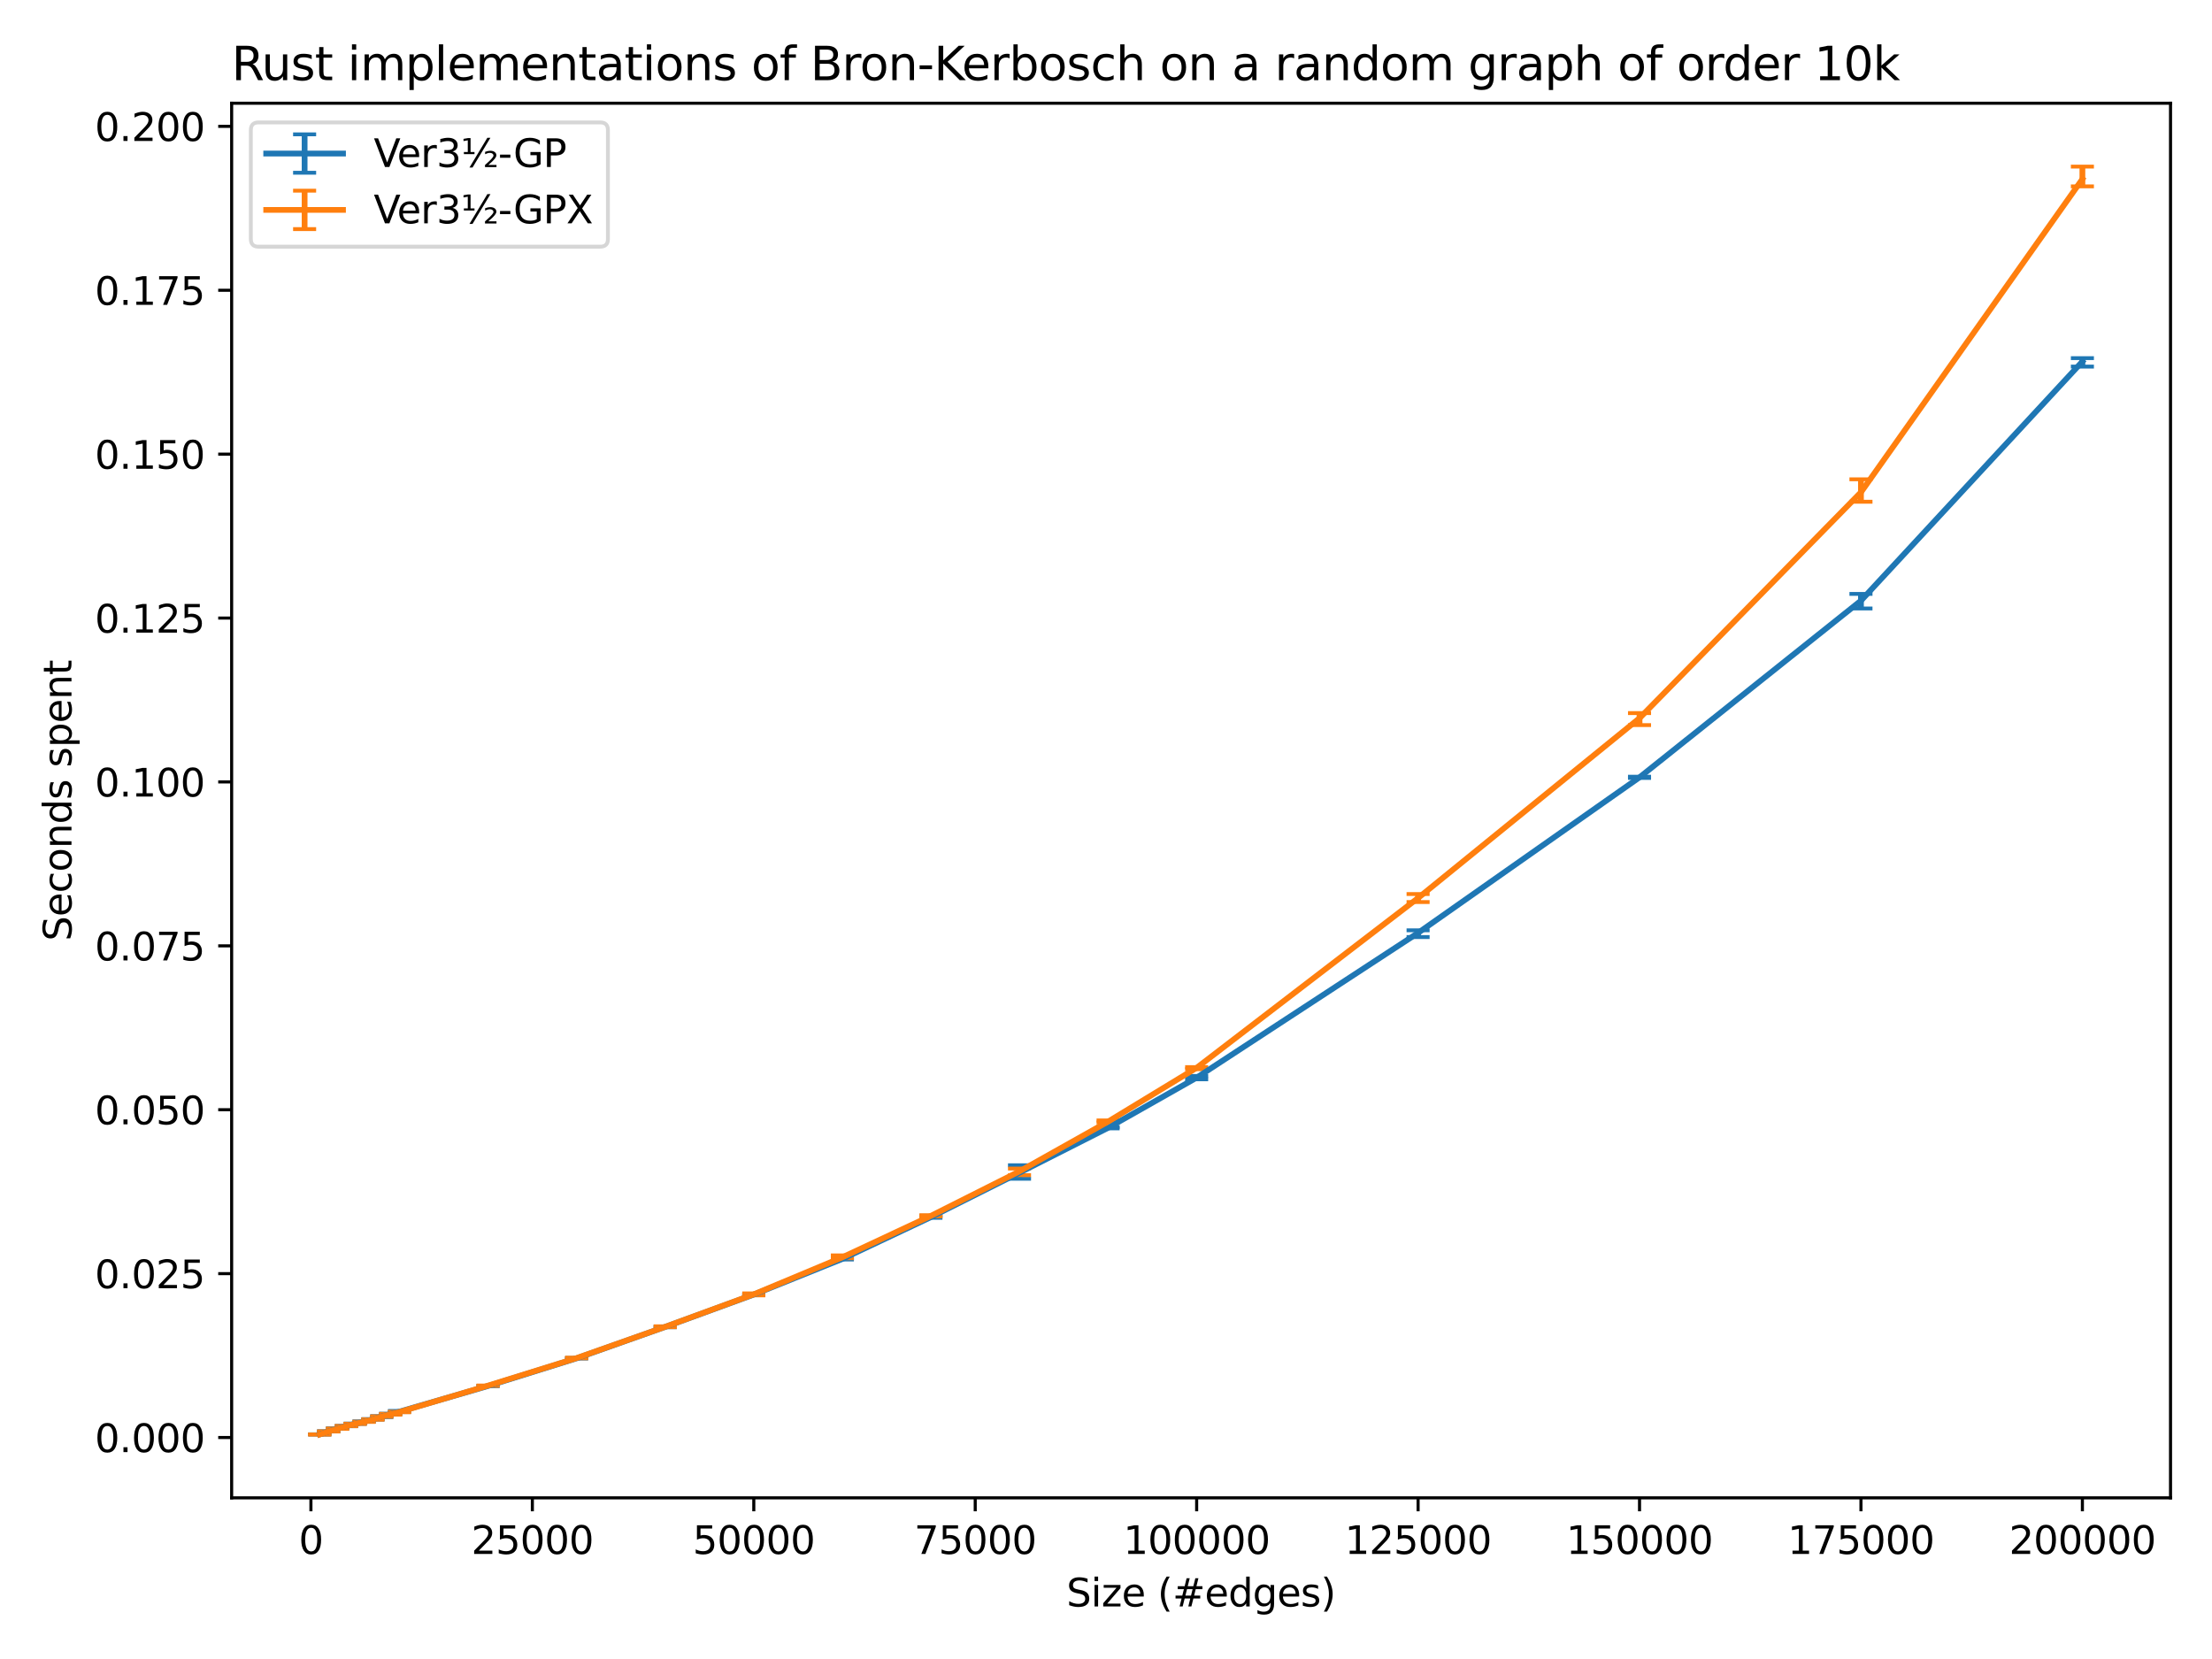 <?xml version="1.0" encoding="utf-8" standalone="no"?>
<!DOCTYPE svg PUBLIC "-//W3C//DTD SVG 1.1//EN"
  "http://www.w3.org/Graphics/SVG/1.1/DTD/svg11.dtd">
<svg xmlns:xlink="http://www.w3.org/1999/xlink" width="576pt" height="432pt" viewBox="0 0 576 432" xmlns="http://www.w3.org/2000/svg" version="1.1">
 <defs>
  <style type="text/css">*{stroke-linejoin: round; stroke-linecap: butt}</style>
 </defs>
 <g id="figure_1">
  <g id="patch_1">
   <path d="M 0 432 
L 576 432 
L 576 0 
L 0 0 
z
" style="fill: #ffffff"/>
  </g>
  <g id="axes_1">
   <g id="patch_2">
    <path d="M 60.32 390.04 
L 565.2 390.04 
L 565.2 26.88 
L 60.32 26.88 
z
" style="fill: #ffffff"/>
   </g>
   <g id="matplotlib.axis_1">
    <g id="xtick_1">
     <g id="line2d_1">
      <defs>
       <path id="mc74f61fcfc" d="M 0 0 
L 0 3.5 
" style="stroke: #000000; stroke-width: 0.8"/>
      </defs>
      <g>
       <use xlink:href="#mc74f61fcfc" x="80.963" y="390.04" style="stroke: #000000; stroke-width: 0.8"/>
      </g>
     </g>
     <g id="text_1">
      <!-- 0 -->
      <g transform="translate(77.781 404.638) scale(0.1 -0.1)">
       <defs>
        <path id="DejaVuSans-30" d="M 2034 4250 
Q 1547 4250 1301 3770 
Q 1056 3291 1056 2328 
Q 1056 1369 1301 889 
Q 1547 409 2034 409 
Q 2525 409 2770 889 
Q 3016 1369 3016 2328 
Q 3016 3291 2770 3770 
Q 2525 4250 2034 4250 
z
M 2034 4750 
Q 2819 4750 3233 4129 
Q 3647 3509 3647 2328 
Q 3647 1150 3233 529 
Q 2819 -91 2034 -91 
Q 1250 -91 836 529 
Q 422 1150 422 2328 
Q 422 3509 836 4129 
Q 1250 4750 2034 4750 
z
" transform="scale(0.016)"/>
       </defs>
       <use xlink:href="#DejaVuSans-30"/>
      </g>
     </g>
    </g>
    <g id="xtick_2">
     <g id="line2d_2">
      <g>
       <use xlink:href="#mc74f61fcfc" x="138.624" y="390.04" style="stroke: #000000; stroke-width: 0.8"/>
      </g>
     </g>
     <g id="text_2">
      <!-- 25000 -->
      <g transform="translate(122.717 404.638) scale(0.1 -0.1)">
       <defs>
        <path id="DejaVuSans-32" d="M 1228 531 
L 3431 531 
L 3431 0 
L 469 0 
L 469 531 
Q 828 903 1448 1529 
Q 2069 2156 2228 2338 
Q 2531 2678 2651 2914 
Q 2772 3150 2772 3378 
Q 2772 3750 2511 3984 
Q 2250 4219 1831 4219 
Q 1534 4219 1204 4116 
Q 875 4013 500 3803 
L 500 4441 
Q 881 4594 1212 4672 
Q 1544 4750 1819 4750 
Q 2544 4750 2975 4387 
Q 3406 4025 3406 3419 
Q 3406 3131 3298 2873 
Q 3191 2616 2906 2266 
Q 2828 2175 2409 1742 
Q 1991 1309 1228 531 
z
" transform="scale(0.016)"/>
        <path id="DejaVuSans-35" d="M 691 4666 
L 3169 4666 
L 3169 4134 
L 1269 4134 
L 1269 2991 
Q 1406 3038 1543 3061 
Q 1681 3084 1819 3084 
Q 2600 3084 3056 2656 
Q 3513 2228 3513 1497 
Q 3513 744 3044 326 
Q 2575 -91 1722 -91 
Q 1428 -91 1123 -41 
Q 819 9 494 109 
L 494 744 
Q 775 591 1075 516 
Q 1375 441 1709 441 
Q 2250 441 2565 725 
Q 2881 1009 2881 1497 
Q 2881 1984 2565 2268 
Q 2250 2553 1709 2553 
Q 1456 2553 1204 2497 
Q 953 2441 691 2322 
L 691 4666 
z
" transform="scale(0.016)"/>
       </defs>
       <use xlink:href="#DejaVuSans-32"/>
       <use xlink:href="#DejaVuSans-35" x="63.623"/>
       <use xlink:href="#DejaVuSans-30" x="127.246"/>
       <use xlink:href="#DejaVuSans-30" x="190.869"/>
       <use xlink:href="#DejaVuSans-30" x="254.492"/>
      </g>
     </g>
    </g>
    <g id="xtick_3">
     <g id="line2d_3">
      <g>
       <use xlink:href="#mc74f61fcfc" x="196.285" y="390.04" style="stroke: #000000; stroke-width: 0.8"/>
      </g>
     </g>
     <g id="text_3">
      <!-- 50000 -->
      <g transform="translate(180.378 404.638) scale(0.1 -0.1)">
       <use xlink:href="#DejaVuSans-35"/>
       <use xlink:href="#DejaVuSans-30" x="63.623"/>
       <use xlink:href="#DejaVuSans-30" x="127.246"/>
       <use xlink:href="#DejaVuSans-30" x="190.869"/>
       <use xlink:href="#DejaVuSans-30" x="254.492"/>
      </g>
     </g>
    </g>
    <g id="xtick_4">
     <g id="line2d_4">
      <g>
       <use xlink:href="#mc74f61fcfc" x="253.946" y="390.04" style="stroke: #000000; stroke-width: 0.8"/>
      </g>
     </g>
     <g id="text_4">
      <!-- 75000 -->
      <g transform="translate(238.039 404.638) scale(0.1 -0.1)">
       <defs>
        <path id="DejaVuSans-37" d="M 525 4666 
L 3525 4666 
L 3525 4397 
L 1831 0 
L 1172 0 
L 2766 4134 
L 525 4134 
L 525 4666 
z
" transform="scale(0.016)"/>
       </defs>
       <use xlink:href="#DejaVuSans-37"/>
       <use xlink:href="#DejaVuSans-35" x="63.623"/>
       <use xlink:href="#DejaVuSans-30" x="127.246"/>
       <use xlink:href="#DejaVuSans-30" x="190.869"/>
       <use xlink:href="#DejaVuSans-30" x="254.492"/>
      </g>
     </g>
    </g>
    <g id="xtick_5">
     <g id="line2d_5">
      <g>
       <use xlink:href="#mc74f61fcfc" x="311.607" y="390.04" style="stroke: #000000; stroke-width: 0.8"/>
      </g>
     </g>
     <g id="text_5">
      <!-- 100000 -->
      <g transform="translate(292.519 404.638) scale(0.1 -0.1)">
       <defs>
        <path id="DejaVuSans-31" d="M 794 531 
L 1825 531 
L 1825 4091 
L 703 3866 
L 703 4441 
L 1819 4666 
L 2450 4666 
L 2450 531 
L 3481 531 
L 3481 0 
L 794 0 
L 794 531 
z
" transform="scale(0.016)"/>
       </defs>
       <use xlink:href="#DejaVuSans-31"/>
       <use xlink:href="#DejaVuSans-30" x="63.623"/>
       <use xlink:href="#DejaVuSans-30" x="127.246"/>
       <use xlink:href="#DejaVuSans-30" x="190.869"/>
       <use xlink:href="#DejaVuSans-30" x="254.492"/>
       <use xlink:href="#DejaVuSans-30" x="318.115"/>
      </g>
     </g>
    </g>
    <g id="xtick_6">
     <g id="line2d_6">
      <g>
       <use xlink:href="#mc74f61fcfc" x="369.268" y="390.04" style="stroke: #000000; stroke-width: 0.8"/>
      </g>
     </g>
     <g id="text_6">
      <!-- 125000 -->
      <g transform="translate(350.18 404.638) scale(0.1 -0.1)">
       <use xlink:href="#DejaVuSans-31"/>
       <use xlink:href="#DejaVuSans-32" x="63.623"/>
       <use xlink:href="#DejaVuSans-35" x="127.246"/>
       <use xlink:href="#DejaVuSans-30" x="190.869"/>
       <use xlink:href="#DejaVuSans-30" x="254.492"/>
       <use xlink:href="#DejaVuSans-30" x="318.115"/>
      </g>
     </g>
    </g>
    <g id="xtick_7">
     <g id="line2d_7">
      <g>
       <use xlink:href="#mc74f61fcfc" x="426.929" y="390.04" style="stroke: #000000; stroke-width: 0.8"/>
      </g>
     </g>
     <g id="text_7">
      <!-- 150000 -->
      <g transform="translate(407.841 404.638) scale(0.1 -0.1)">
       <use xlink:href="#DejaVuSans-31"/>
       <use xlink:href="#DejaVuSans-35" x="63.623"/>
       <use xlink:href="#DejaVuSans-30" x="127.246"/>
       <use xlink:href="#DejaVuSans-30" x="190.869"/>
       <use xlink:href="#DejaVuSans-30" x="254.492"/>
       <use xlink:href="#DejaVuSans-30" x="318.115"/>
      </g>
     </g>
    </g>
    <g id="xtick_8">
     <g id="line2d_8">
      <g>
       <use xlink:href="#mc74f61fcfc" x="484.59" y="390.04" style="stroke: #000000; stroke-width: 0.8"/>
      </g>
     </g>
     <g id="text_8">
      <!-- 175000 -->
      <g transform="translate(465.502 404.638) scale(0.1 -0.1)">
       <use xlink:href="#DejaVuSans-31"/>
       <use xlink:href="#DejaVuSans-37" x="63.623"/>
       <use xlink:href="#DejaVuSans-35" x="127.246"/>
       <use xlink:href="#DejaVuSans-30" x="190.869"/>
       <use xlink:href="#DejaVuSans-30" x="254.492"/>
       <use xlink:href="#DejaVuSans-30" x="318.115"/>
      </g>
     </g>
    </g>
    <g id="xtick_9">
     <g id="line2d_9">
      <g>
       <use xlink:href="#mc74f61fcfc" x="542.251" y="390.04" style="stroke: #000000; stroke-width: 0.8"/>
      </g>
     </g>
     <g id="text_9">
      <!-- 200000 -->
      <g transform="translate(523.163 404.638) scale(0.1 -0.1)">
       <use xlink:href="#DejaVuSans-32"/>
       <use xlink:href="#DejaVuSans-30" x="63.623"/>
       <use xlink:href="#DejaVuSans-30" x="127.246"/>
       <use xlink:href="#DejaVuSans-30" x="190.869"/>
       <use xlink:href="#DejaVuSans-30" x="254.492"/>
       <use xlink:href="#DejaVuSans-30" x="318.115"/>
      </g>
     </g>
    </g>
    <g id="text_10">
     <!-- Size (#edges) -->
     <g transform="translate(277.709 418.317) scale(0.1 -0.1)">
      <defs>
       <path id="DejaVuSans-53" d="M 3425 4513 
L 3425 3897 
Q 3066 4069 2747 4153 
Q 2428 4238 2131 4238 
Q 1616 4238 1336 4038 
Q 1056 3838 1056 3469 
Q 1056 3159 1242 3001 
Q 1428 2844 1947 2747 
L 2328 2669 
Q 3034 2534 3370 2195 
Q 3706 1856 3706 1288 
Q 3706 609 3251 259 
Q 2797 -91 1919 -91 
Q 1588 -91 1214 -16 
Q 841 59 441 206 
L 441 856 
Q 825 641 1194 531 
Q 1563 422 1919 422 
Q 2459 422 2753 634 
Q 3047 847 3047 1241 
Q 3047 1584 2836 1778 
Q 2625 1972 2144 2069 
L 1759 2144 
Q 1053 2284 737 2584 
Q 422 2884 422 3419 
Q 422 4038 858 4394 
Q 1294 4750 2059 4750 
Q 2388 4750 2728 4690 
Q 3069 4631 3425 4513 
z
" transform="scale(0.016)"/>
       <path id="DejaVuSans-69" d="M 603 3500 
L 1178 3500 
L 1178 0 
L 603 0 
L 603 3500 
z
M 603 4863 
L 1178 4863 
L 1178 4134 
L 603 4134 
L 603 4863 
z
" transform="scale(0.016)"/>
       <path id="DejaVuSans-7a" d="M 353 3500 
L 3084 3500 
L 3084 2975 
L 922 459 
L 3084 459 
L 3084 0 
L 275 0 
L 275 525 
L 2438 3041 
L 353 3041 
L 353 3500 
z
" transform="scale(0.016)"/>
       <path id="DejaVuSans-65" d="M 3597 1894 
L 3597 1613 
L 953 1613 
Q 991 1019 1311 708 
Q 1631 397 2203 397 
Q 2534 397 2845 478 
Q 3156 559 3463 722 
L 3463 178 
Q 3153 47 2828 -22 
Q 2503 -91 2169 -91 
Q 1331 -91 842 396 
Q 353 884 353 1716 
Q 353 2575 817 3079 
Q 1281 3584 2069 3584 
Q 2775 3584 3186 3129 
Q 3597 2675 3597 1894 
z
M 3022 2063 
Q 3016 2534 2758 2815 
Q 2500 3097 2075 3097 
Q 1594 3097 1305 2825 
Q 1016 2553 972 2059 
L 3022 2063 
z
" transform="scale(0.016)"/>
       <path id="DejaVuSans-20" transform="scale(0.016)"/>
       <path id="DejaVuSans-28" d="M 1984 4856 
Q 1566 4138 1362 3434 
Q 1159 2731 1159 2009 
Q 1159 1288 1364 580 
Q 1569 -128 1984 -844 
L 1484 -844 
Q 1016 -109 783 600 
Q 550 1309 550 2009 
Q 550 2706 781 3412 
Q 1013 4119 1484 4856 
L 1984 4856 
z
" transform="scale(0.016)"/>
       <path id="DejaVuSans-23" d="M 3272 2816 
L 2363 2816 
L 2100 1772 
L 3016 1772 
L 3272 2816 
z
M 2803 4594 
L 2478 3297 
L 3391 3297 
L 3719 4594 
L 4219 4594 
L 3897 3297 
L 4872 3297 
L 4872 2816 
L 3775 2816 
L 3519 1772 
L 4513 1772 
L 4513 1294 
L 3397 1294 
L 3072 0 
L 2572 0 
L 2894 1294 
L 1978 1294 
L 1656 0 
L 1153 0 
L 1478 1294 
L 494 1294 
L 494 1772 
L 1594 1772 
L 1856 2816 
L 850 2816 
L 850 3297 
L 1978 3297 
L 2297 4594 
L 2803 4594 
z
" transform="scale(0.016)"/>
       <path id="DejaVuSans-64" d="M 2906 2969 
L 2906 4863 
L 3481 4863 
L 3481 0 
L 2906 0 
L 2906 525 
Q 2725 213 2448 61 
Q 2172 -91 1784 -91 
Q 1150 -91 751 415 
Q 353 922 353 1747 
Q 353 2572 751 3078 
Q 1150 3584 1784 3584 
Q 2172 3584 2448 3432 
Q 2725 3281 2906 2969 
z
M 947 1747 
Q 947 1113 1208 752 
Q 1469 391 1925 391 
Q 2381 391 2643 752 
Q 2906 1113 2906 1747 
Q 2906 2381 2643 2742 
Q 2381 3103 1925 3103 
Q 1469 3103 1208 2742 
Q 947 2381 947 1747 
z
" transform="scale(0.016)"/>
       <path id="DejaVuSans-67" d="M 2906 1791 
Q 2906 2416 2648 2759 
Q 2391 3103 1925 3103 
Q 1463 3103 1205 2759 
Q 947 2416 947 1791 
Q 947 1169 1205 825 
Q 1463 481 1925 481 
Q 2391 481 2648 825 
Q 2906 1169 2906 1791 
z
M 3481 434 
Q 3481 -459 3084 -895 
Q 2688 -1331 1869 -1331 
Q 1566 -1331 1297 -1286 
Q 1028 -1241 775 -1147 
L 775 -588 
Q 1028 -725 1275 -790 
Q 1522 -856 1778 -856 
Q 2344 -856 2625 -561 
Q 2906 -266 2906 331 
L 2906 616 
Q 2728 306 2450 153 
Q 2172 0 1784 0 
Q 1141 0 747 490 
Q 353 981 353 1791 
Q 353 2603 747 3093 
Q 1141 3584 1784 3584 
Q 2172 3584 2450 3431 
Q 2728 3278 2906 2969 
L 2906 3500 
L 3481 3500 
L 3481 434 
z
" transform="scale(0.016)"/>
       <path id="DejaVuSans-73" d="M 2834 3397 
L 2834 2853 
Q 2591 2978 2328 3040 
Q 2066 3103 1784 3103 
Q 1356 3103 1142 2972 
Q 928 2841 928 2578 
Q 928 2378 1081 2264 
Q 1234 2150 1697 2047 
L 1894 2003 
Q 2506 1872 2764 1633 
Q 3022 1394 3022 966 
Q 3022 478 2636 193 
Q 2250 -91 1575 -91 
Q 1294 -91 989 -36 
Q 684 19 347 128 
L 347 722 
Q 666 556 975 473 
Q 1284 391 1588 391 
Q 1994 391 2212 530 
Q 2431 669 2431 922 
Q 2431 1156 2273 1281 
Q 2116 1406 1581 1522 
L 1381 1569 
Q 847 1681 609 1914 
Q 372 2147 372 2553 
Q 372 3047 722 3315 
Q 1072 3584 1716 3584 
Q 2034 3584 2315 3537 
Q 2597 3491 2834 3397 
z
" transform="scale(0.016)"/>
       <path id="DejaVuSans-29" d="M 513 4856 
L 1013 4856 
Q 1481 4119 1714 3412 
Q 1947 2706 1947 2009 
Q 1947 1309 1714 600 
Q 1481 -109 1013 -844 
L 513 -844 
Q 928 -128 1133 580 
Q 1338 1288 1338 2009 
Q 1338 2731 1133 3434 
Q 928 4138 513 4856 
z
" transform="scale(0.016)"/>
      </defs>
      <use xlink:href="#DejaVuSans-53"/>
      <use xlink:href="#DejaVuSans-69" x="63.477"/>
      <use xlink:href="#DejaVuSans-7a" x="91.26"/>
      <use xlink:href="#DejaVuSans-65" x="143.75"/>
      <use xlink:href="#DejaVuSans-20" x="205.273"/>
      <use xlink:href="#DejaVuSans-28" x="237.061"/>
      <use xlink:href="#DejaVuSans-23" x="276.074"/>
      <use xlink:href="#DejaVuSans-65" x="359.863"/>
      <use xlink:href="#DejaVuSans-64" x="421.387"/>
      <use xlink:href="#DejaVuSans-67" x="484.863"/>
      <use xlink:href="#DejaVuSans-65" x="548.34"/>
      <use xlink:href="#DejaVuSans-73" x="609.863"/>
      <use xlink:href="#DejaVuSans-29" x="661.963"/>
     </g>
    </g>
   </g>
   <g id="matplotlib.axis_2">
    <g id="ytick_1">
     <g id="line2d_10">
      <defs>
       <path id="m7eb1c47a8f" d="M 0 0 
L -3.5 0 
" style="stroke: #000000; stroke-width: 0.8"/>
      </defs>
      <g>
       <use xlink:href="#m7eb1c47a8f" x="60.32" y="374.325" style="stroke: #000000; stroke-width: 0.8"/>
      </g>
     </g>
     <g id="text_11">
      <!-- 0.000 -->
      <g transform="translate(24.692 378.125) scale(0.1 -0.1)">
       <defs>
        <path id="DejaVuSans-2e" d="M 684 794 
L 1344 794 
L 1344 0 
L 684 0 
L 684 794 
z
" transform="scale(0.016)"/>
       </defs>
       <use xlink:href="#DejaVuSans-30"/>
       <use xlink:href="#DejaVuSans-2e" x="63.623"/>
       <use xlink:href="#DejaVuSans-30" x="95.41"/>
       <use xlink:href="#DejaVuSans-30" x="159.033"/>
       <use xlink:href="#DejaVuSans-30" x="222.656"/>
      </g>
     </g>
    </g>
    <g id="ytick_2">
     <g id="line2d_11">
      <g>
       <use xlink:href="#m7eb1c47a8f" x="60.32" y="331.648" style="stroke: #000000; stroke-width: 0.8"/>
      </g>
     </g>
     <g id="text_12">
      <!-- 0.025 -->
      <g transform="translate(24.692 335.447) scale(0.1 -0.1)">
       <use xlink:href="#DejaVuSans-30"/>
       <use xlink:href="#DejaVuSans-2e" x="63.623"/>
       <use xlink:href="#DejaVuSans-30" x="95.41"/>
       <use xlink:href="#DejaVuSans-32" x="159.033"/>
       <use xlink:href="#DejaVuSans-35" x="222.656"/>
      </g>
     </g>
    </g>
    <g id="ytick_3">
     <g id="line2d_12">
      <g>
       <use xlink:href="#m7eb1c47a8f" x="60.32" y="288.97" style="stroke: #000000; stroke-width: 0.8"/>
      </g>
     </g>
     <g id="text_13">
      <!-- 0.050 -->
      <g transform="translate(24.692 292.77) scale(0.1 -0.1)">
       <use xlink:href="#DejaVuSans-30"/>
       <use xlink:href="#DejaVuSans-2e" x="63.623"/>
       <use xlink:href="#DejaVuSans-30" x="95.41"/>
       <use xlink:href="#DejaVuSans-35" x="159.033"/>
       <use xlink:href="#DejaVuSans-30" x="222.656"/>
      </g>
     </g>
    </g>
    <g id="ytick_4">
     <g id="line2d_13">
      <g>
       <use xlink:href="#m7eb1c47a8f" x="60.32" y="246.293" style="stroke: #000000; stroke-width: 0.8"/>
      </g>
     </g>
     <g id="text_14">
      <!-- 0.075 -->
      <g transform="translate(24.692 250.092) scale(0.1 -0.1)">
       <use xlink:href="#DejaVuSans-30"/>
       <use xlink:href="#DejaVuSans-2e" x="63.623"/>
       <use xlink:href="#DejaVuSans-30" x="95.41"/>
       <use xlink:href="#DejaVuSans-37" x="159.033"/>
       <use xlink:href="#DejaVuSans-35" x="222.656"/>
      </g>
     </g>
    </g>
    <g id="ytick_5">
     <g id="line2d_14">
      <g>
       <use xlink:href="#m7eb1c47a8f" x="60.32" y="203.616" style="stroke: #000000; stroke-width: 0.8"/>
      </g>
     </g>
     <g id="text_15">
      <!-- 0.100 -->
      <g transform="translate(24.692 207.415) scale(0.1 -0.1)">
       <use xlink:href="#DejaVuSans-30"/>
       <use xlink:href="#DejaVuSans-2e" x="63.623"/>
       <use xlink:href="#DejaVuSans-31" x="95.41"/>
       <use xlink:href="#DejaVuSans-30" x="159.033"/>
       <use xlink:href="#DejaVuSans-30" x="222.656"/>
      </g>
     </g>
    </g>
    <g id="ytick_6">
     <g id="line2d_15">
      <g>
       <use xlink:href="#m7eb1c47a8f" x="60.32" y="160.938" style="stroke: #000000; stroke-width: 0.8"/>
      </g>
     </g>
     <g id="text_16">
      <!-- 0.125 -->
      <g transform="translate(24.692 164.737) scale(0.1 -0.1)">
       <use xlink:href="#DejaVuSans-30"/>
       <use xlink:href="#DejaVuSans-2e" x="63.623"/>
       <use xlink:href="#DejaVuSans-31" x="95.41"/>
       <use xlink:href="#DejaVuSans-32" x="159.033"/>
       <use xlink:href="#DejaVuSans-35" x="222.656"/>
      </g>
     </g>
    </g>
    <g id="ytick_7">
     <g id="line2d_16">
      <g>
       <use xlink:href="#m7eb1c47a8f" x="60.32" y="118.261" style="stroke: #000000; stroke-width: 0.8"/>
      </g>
     </g>
     <g id="text_17">
      <!-- 0.150 -->
      <g transform="translate(24.692 122.06) scale(0.1 -0.1)">
       <use xlink:href="#DejaVuSans-30"/>
       <use xlink:href="#DejaVuSans-2e" x="63.623"/>
       <use xlink:href="#DejaVuSans-31" x="95.41"/>
       <use xlink:href="#DejaVuSans-35" x="159.033"/>
       <use xlink:href="#DejaVuSans-30" x="222.656"/>
      </g>
     </g>
    </g>
    <g id="ytick_8">
     <g id="line2d_17">
      <g>
       <use xlink:href="#m7eb1c47a8f" x="60.32" y="75.583" style="stroke: #000000; stroke-width: 0.8"/>
      </g>
     </g>
     <g id="text_18">
      <!-- 0.175 -->
      <g transform="translate(24.692 79.382) scale(0.1 -0.1)">
       <use xlink:href="#DejaVuSans-30"/>
       <use xlink:href="#DejaVuSans-2e" x="63.623"/>
       <use xlink:href="#DejaVuSans-31" x="95.41"/>
       <use xlink:href="#DejaVuSans-37" x="159.033"/>
       <use xlink:href="#DejaVuSans-35" x="222.656"/>
      </g>
     </g>
    </g>
    <g id="ytick_9">
     <g id="line2d_18">
      <g>
       <use xlink:href="#m7eb1c47a8f" x="60.32" y="32.906" style="stroke: #000000; stroke-width: 0.8"/>
      </g>
     </g>
     <g id="text_19">
      <!-- 0.200 -->
      <g transform="translate(24.692 36.705) scale(0.1 -0.1)">
       <use xlink:href="#DejaVuSans-30"/>
       <use xlink:href="#DejaVuSans-2e" x="63.623"/>
       <use xlink:href="#DejaVuSans-32" x="95.41"/>
       <use xlink:href="#DejaVuSans-30" x="159.033"/>
       <use xlink:href="#DejaVuSans-30" x="222.656"/>
      </g>
     </g>
    </g>
    <g id="text_20">
     <!-- Seconds spent -->
     <g transform="translate(18.612 245.04) rotate(-90) scale(0.1 -0.1)">
      <defs>
       <path id="DejaVuSans-63" d="M 3122 3366 
L 3122 2828 
Q 2878 2963 2633 3030 
Q 2388 3097 2138 3097 
Q 1578 3097 1268 2742 
Q 959 2388 959 1747 
Q 959 1106 1268 751 
Q 1578 397 2138 397 
Q 2388 397 2633 464 
Q 2878 531 3122 666 
L 3122 134 
Q 2881 22 2623 -34 
Q 2366 -91 2075 -91 
Q 1284 -91 818 406 
Q 353 903 353 1747 
Q 353 2603 823 3093 
Q 1294 3584 2113 3584 
Q 2378 3584 2631 3529 
Q 2884 3475 3122 3366 
z
" transform="scale(0.016)"/>
       <path id="DejaVuSans-6f" d="M 1959 3097 
Q 1497 3097 1228 2736 
Q 959 2375 959 1747 
Q 959 1119 1226 758 
Q 1494 397 1959 397 
Q 2419 397 2687 759 
Q 2956 1122 2956 1747 
Q 2956 2369 2687 2733 
Q 2419 3097 1959 3097 
z
M 1959 3584 
Q 2709 3584 3137 3096 
Q 3566 2609 3566 1747 
Q 3566 888 3137 398 
Q 2709 -91 1959 -91 
Q 1206 -91 779 398 
Q 353 888 353 1747 
Q 353 2609 779 3096 
Q 1206 3584 1959 3584 
z
" transform="scale(0.016)"/>
       <path id="DejaVuSans-6e" d="M 3513 2113 
L 3513 0 
L 2938 0 
L 2938 2094 
Q 2938 2591 2744 2837 
Q 2550 3084 2163 3084 
Q 1697 3084 1428 2787 
Q 1159 2491 1159 1978 
L 1159 0 
L 581 0 
L 581 3500 
L 1159 3500 
L 1159 2956 
Q 1366 3272 1645 3428 
Q 1925 3584 2291 3584 
Q 2894 3584 3203 3211 
Q 3513 2838 3513 2113 
z
" transform="scale(0.016)"/>
       <path id="DejaVuSans-70" d="M 1159 525 
L 1159 -1331 
L 581 -1331 
L 581 3500 
L 1159 3500 
L 1159 2969 
Q 1341 3281 1617 3432 
Q 1894 3584 2278 3584 
Q 2916 3584 3314 3078 
Q 3713 2572 3713 1747 
Q 3713 922 3314 415 
Q 2916 -91 2278 -91 
Q 1894 -91 1617 61 
Q 1341 213 1159 525 
z
M 3116 1747 
Q 3116 2381 2855 2742 
Q 2594 3103 2138 3103 
Q 1681 3103 1420 2742 
Q 1159 2381 1159 1747 
Q 1159 1113 1420 752 
Q 1681 391 2138 391 
Q 2594 391 2855 752 
Q 3116 1113 3116 1747 
z
" transform="scale(0.016)"/>
       <path id="DejaVuSans-74" d="M 1172 4494 
L 1172 3500 
L 2356 3500 
L 2356 3053 
L 1172 3053 
L 1172 1153 
Q 1172 725 1289 603 
Q 1406 481 1766 481 
L 2356 481 
L 2356 0 
L 1766 0 
Q 1100 0 847 248 
Q 594 497 594 1153 
L 594 3053 
L 172 3053 
L 172 3500 
L 594 3500 
L 594 4494 
L 1172 4494 
z
" transform="scale(0.016)"/>
      </defs>
      <use xlink:href="#DejaVuSans-53"/>
      <use xlink:href="#DejaVuSans-65" x="63.477"/>
      <use xlink:href="#DejaVuSans-63" x="125"/>
      <use xlink:href="#DejaVuSans-6f" x="179.98"/>
      <use xlink:href="#DejaVuSans-6e" x="241.162"/>
      <use xlink:href="#DejaVuSans-64" x="304.541"/>
      <use xlink:href="#DejaVuSans-73" x="368.018"/>
      <use xlink:href="#DejaVuSans-20" x="420.117"/>
      <use xlink:href="#DejaVuSans-73" x="451.904"/>
      <use xlink:href="#DejaVuSans-70" x="504.004"/>
      <use xlink:href="#DejaVuSans-65" x="567.48"/>
      <use xlink:href="#DejaVuSans-6e" x="629.004"/>
      <use xlink:href="#DejaVuSans-74" x="692.383"/>
     </g>
    </g>
   </g>
   <g id="LineCollection_1">
    <path d="M 83.269 373.518 
L 83.269 373.494 
" clip-path="url(#p36a61a7a1f)" style="fill: none; stroke: #1f77b4; stroke-width: 1.5"/>
    <path d="M 85.576 372.752 
L 85.576 372.713 
" clip-path="url(#p36a61a7a1f)" style="fill: none; stroke: #1f77b4; stroke-width: 1.5"/>
    <path d="M 87.882 372.027 
L 87.882 371.932 
" clip-path="url(#p36a61a7a1f)" style="fill: none; stroke: #1f77b4; stroke-width: 1.5"/>
    <path d="M 90.188 371.375 
L 90.188 371.324 
" clip-path="url(#p36a61a7a1f)" style="fill: none; stroke: #1f77b4; stroke-width: 1.5"/>
    <path d="M 92.495 370.745 
L 92.495 370.705 
" clip-path="url(#p36a61a7a1f)" style="fill: none; stroke: #1f77b4; stroke-width: 1.5"/>
    <path d="M 94.801 370.215 
L 94.801 370.136 
" clip-path="url(#p36a61a7a1f)" style="fill: none; stroke: #1f77b4; stroke-width: 1.5"/>
    <path d="M 97.108 369.639 
L 97.108 369.545 
" clip-path="url(#p36a61a7a1f)" style="fill: none; stroke: #1f77b4; stroke-width: 1.5"/>
    <path d="M 99.414 369.012 
L 99.414 368.751 
" clip-path="url(#p36a61a7a1f)" style="fill: none; stroke: #1f77b4; stroke-width: 1.5"/>
    <path d="M 101.721 368.317 
L 101.721 368.129 
" clip-path="url(#p36a61a7a1f)" style="fill: none; stroke: #1f77b4; stroke-width: 1.5"/>
    <path d="M 104.027 367.692 
L 104.027 367.4 
" clip-path="url(#p36a61a7a1f)" style="fill: none; stroke: #1f77b4; stroke-width: 1.5"/>
    <path d="M 127.091 360.915 
L 127.091 360.888 
" clip-path="url(#p36a61a7a1f)" style="fill: none; stroke: #1f77b4; stroke-width: 1.5"/>
    <path d="M 150.156 353.765 
L 150.156 353.607 
" clip-path="url(#p36a61a7a1f)" style="fill: none; stroke: #1f77b4; stroke-width: 1.5"/>
    <path d="M 173.22 345.603 
L 173.22 345.41 
" clip-path="url(#p36a61a7a1f)" style="fill: none; stroke: #1f77b4; stroke-width: 1.5"/>
    <path d="M 196.285 337.222 
L 196.285 336.997 
" clip-path="url(#p36a61a7a1f)" style="fill: none; stroke: #1f77b4; stroke-width: 1.5"/>
    <path d="M 219.349 327.97 
L 219.349 327.733 
" clip-path="url(#p36a61a7a1f)" style="fill: none; stroke: #1f77b4; stroke-width: 1.5"/>
    <path d="M 242.414 317.109 
L 242.414 316.582 
" clip-path="url(#p36a61a7a1f)" style="fill: none; stroke: #1f77b4; stroke-width: 1.5"/>
    <path d="M 265.478 306.943 
L 265.478 303.436 
" clip-path="url(#p36a61a7a1f)" style="fill: none; stroke: #1f77b4; stroke-width: 1.5"/>
    <path d="M 288.542 293.829 
L 288.542 293.448 
" clip-path="url(#p36a61a7a1f)" style="fill: none; stroke: #1f77b4; stroke-width: 1.5"/>
    <path d="M 311.607 281.052 
L 311.607 280.173 
" clip-path="url(#p36a61a7a1f)" style="fill: none; stroke: #1f77b4; stroke-width: 1.5"/>
    <path d="M 369.268 244.008 
L 369.268 242.254 
" clip-path="url(#p36a61a7a1f)" style="fill: none; stroke: #1f77b4; stroke-width: 1.5"/>
    <path d="M 426.929 202.578 
L 426.929 202.249 
" clip-path="url(#p36a61a7a1f)" style="fill: none; stroke: #1f77b4; stroke-width: 1.5"/>
    <path d="M 484.59 158.443 
L 484.59 154.648 
" clip-path="url(#p36a61a7a1f)" style="fill: none; stroke: #1f77b4; stroke-width: 1.5"/>
    <path d="M 542.251 95.463 
L 542.251 93.259 
" clip-path="url(#p36a61a7a1f)" style="fill: none; stroke: #1f77b4; stroke-width: 1.5"/>
   </g>
   <g id="line2d_19">
    <defs>
     <path id="md8547b9e7e" d="M 3 0 
L -3 -0 
" style="stroke: #1f77b4"/>
    </defs>
    <g clip-path="url(#p36a61a7a1f)">
     <use xlink:href="#md8547b9e7e" x="83.269" y="373.518" style="fill: #1f77b4; stroke: #1f77b4"/>
     <use xlink:href="#md8547b9e7e" x="85.576" y="372.752" style="fill: #1f77b4; stroke: #1f77b4"/>
     <use xlink:href="#md8547b9e7e" x="87.882" y="372.027" style="fill: #1f77b4; stroke: #1f77b4"/>
     <use xlink:href="#md8547b9e7e" x="90.188" y="371.375" style="fill: #1f77b4; stroke: #1f77b4"/>
     <use xlink:href="#md8547b9e7e" x="92.495" y="370.745" style="fill: #1f77b4; stroke: #1f77b4"/>
     <use xlink:href="#md8547b9e7e" x="94.801" y="370.215" style="fill: #1f77b4; stroke: #1f77b4"/>
     <use xlink:href="#md8547b9e7e" x="97.108" y="369.639" style="fill: #1f77b4; stroke: #1f77b4"/>
     <use xlink:href="#md8547b9e7e" x="99.414" y="369.012" style="fill: #1f77b4; stroke: #1f77b4"/>
     <use xlink:href="#md8547b9e7e" x="101.721" y="368.317" style="fill: #1f77b4; stroke: #1f77b4"/>
     <use xlink:href="#md8547b9e7e" x="104.027" y="367.692" style="fill: #1f77b4; stroke: #1f77b4"/>
     <use xlink:href="#md8547b9e7e" x="127.091" y="360.915" style="fill: #1f77b4; stroke: #1f77b4"/>
     <use xlink:href="#md8547b9e7e" x="150.156" y="353.765" style="fill: #1f77b4; stroke: #1f77b4"/>
     <use xlink:href="#md8547b9e7e" x="173.22" y="345.603" style="fill: #1f77b4; stroke: #1f77b4"/>
     <use xlink:href="#md8547b9e7e" x="196.285" y="337.222" style="fill: #1f77b4; stroke: #1f77b4"/>
     <use xlink:href="#md8547b9e7e" x="219.349" y="327.97" style="fill: #1f77b4; stroke: #1f77b4"/>
     <use xlink:href="#md8547b9e7e" x="242.414" y="317.109" style="fill: #1f77b4; stroke: #1f77b4"/>
     <use xlink:href="#md8547b9e7e" x="265.478" y="306.943" style="fill: #1f77b4; stroke: #1f77b4"/>
     <use xlink:href="#md8547b9e7e" x="288.542" y="293.829" style="fill: #1f77b4; stroke: #1f77b4"/>
     <use xlink:href="#md8547b9e7e" x="311.607" y="281.052" style="fill: #1f77b4; stroke: #1f77b4"/>
     <use xlink:href="#md8547b9e7e" x="369.268" y="244.008" style="fill: #1f77b4; stroke: #1f77b4"/>
     <use xlink:href="#md8547b9e7e" x="426.929" y="202.578" style="fill: #1f77b4; stroke: #1f77b4"/>
     <use xlink:href="#md8547b9e7e" x="484.59" y="158.443" style="fill: #1f77b4; stroke: #1f77b4"/>
     <use xlink:href="#md8547b9e7e" x="542.251" y="95.463" style="fill: #1f77b4; stroke: #1f77b4"/>
    </g>
   </g>
   <g id="line2d_20">
    <g clip-path="url(#p36a61a7a1f)">
     <use xlink:href="#md8547b9e7e" x="83.269" y="373.494" style="fill: #1f77b4; stroke: #1f77b4"/>
     <use xlink:href="#md8547b9e7e" x="85.576" y="372.713" style="fill: #1f77b4; stroke: #1f77b4"/>
     <use xlink:href="#md8547b9e7e" x="87.882" y="371.932" style="fill: #1f77b4; stroke: #1f77b4"/>
     <use xlink:href="#md8547b9e7e" x="90.188" y="371.324" style="fill: #1f77b4; stroke: #1f77b4"/>
     <use xlink:href="#md8547b9e7e" x="92.495" y="370.705" style="fill: #1f77b4; stroke: #1f77b4"/>
     <use xlink:href="#md8547b9e7e" x="94.801" y="370.136" style="fill: #1f77b4; stroke: #1f77b4"/>
     <use xlink:href="#md8547b9e7e" x="97.108" y="369.545" style="fill: #1f77b4; stroke: #1f77b4"/>
     <use xlink:href="#md8547b9e7e" x="99.414" y="368.751" style="fill: #1f77b4; stroke: #1f77b4"/>
     <use xlink:href="#md8547b9e7e" x="101.721" y="368.129" style="fill: #1f77b4; stroke: #1f77b4"/>
     <use xlink:href="#md8547b9e7e" x="104.027" y="367.4" style="fill: #1f77b4; stroke: #1f77b4"/>
     <use xlink:href="#md8547b9e7e" x="127.091" y="360.888" style="fill: #1f77b4; stroke: #1f77b4"/>
     <use xlink:href="#md8547b9e7e" x="150.156" y="353.607" style="fill: #1f77b4; stroke: #1f77b4"/>
     <use xlink:href="#md8547b9e7e" x="173.22" y="345.41" style="fill: #1f77b4; stroke: #1f77b4"/>
     <use xlink:href="#md8547b9e7e" x="196.285" y="336.997" style="fill: #1f77b4; stroke: #1f77b4"/>
     <use xlink:href="#md8547b9e7e" x="219.349" y="327.733" style="fill: #1f77b4; stroke: #1f77b4"/>
     <use xlink:href="#md8547b9e7e" x="242.414" y="316.582" style="fill: #1f77b4; stroke: #1f77b4"/>
     <use xlink:href="#md8547b9e7e" x="265.478" y="303.436" style="fill: #1f77b4; stroke: #1f77b4"/>
     <use xlink:href="#md8547b9e7e" x="288.542" y="293.448" style="fill: #1f77b4; stroke: #1f77b4"/>
     <use xlink:href="#md8547b9e7e" x="311.607" y="280.173" style="fill: #1f77b4; stroke: #1f77b4"/>
     <use xlink:href="#md8547b9e7e" x="369.268" y="242.254" style="fill: #1f77b4; stroke: #1f77b4"/>
     <use xlink:href="#md8547b9e7e" x="426.929" y="202.249" style="fill: #1f77b4; stroke: #1f77b4"/>
     <use xlink:href="#md8547b9e7e" x="484.59" y="154.648" style="fill: #1f77b4; stroke: #1f77b4"/>
     <use xlink:href="#md8547b9e7e" x="542.251" y="93.259" style="fill: #1f77b4; stroke: #1f77b4"/>
    </g>
   </g>
   <g id="LineCollection_2">
    <path d="M 83.269 373.533 
L 83.269 373.522 
" clip-path="url(#p36a61a7a1f)" style="fill: none; stroke: #ff7f0e; stroke-width: 1.5"/>
    <path d="M 85.576 372.768 
L 85.576 372.754 
" clip-path="url(#p36a61a7a1f)" style="fill: none; stroke: #ff7f0e; stroke-width: 1.5"/>
    <path d="M 87.882 372.05 
L 87.882 372.04 
" clip-path="url(#p36a61a7a1f)" style="fill: none; stroke: #ff7f0e; stroke-width: 1.5"/>
    <path d="M 90.188 371.378 
L 90.188 371.352 
" clip-path="url(#p36a61a7a1f)" style="fill: none; stroke: #ff7f0e; stroke-width: 1.5"/>
    <path d="M 92.495 370.747 
L 92.495 370.733 
" clip-path="url(#p36a61a7a1f)" style="fill: none; stroke: #ff7f0e; stroke-width: 1.5"/>
    <path d="M 94.801 370.246 
L 94.801 370.226 
" clip-path="url(#p36a61a7a1f)" style="fill: none; stroke: #ff7f0e; stroke-width: 1.5"/>
    <path d="M 97.108 369.677 
L 97.108 369.564 
" clip-path="url(#p36a61a7a1f)" style="fill: none; stroke: #ff7f0e; stroke-width: 1.5"/>
    <path d="M 99.414 368.922 
L 99.414 368.799 
" clip-path="url(#p36a61a7a1f)" style="fill: none; stroke: #ff7f0e; stroke-width: 1.5"/>
    <path d="M 101.721 368.376 
L 101.721 368.176 
" clip-path="url(#p36a61a7a1f)" style="fill: none; stroke: #ff7f0e; stroke-width: 1.5"/>
    <path d="M 104.027 367.733 
L 104.027 367.61 
" clip-path="url(#p36a61a7a1f)" style="fill: none; stroke: #ff7f0e; stroke-width: 1.5"/>
    <path d="M 127.091 360.863 
L 127.091 360.779 
" clip-path="url(#p36a61a7a1f)" style="fill: none; stroke: #ff7f0e; stroke-width: 1.5"/>
    <path d="M 150.156 353.706 
L 150.156 353.529 
" clip-path="url(#p36a61a7a1f)" style="fill: none; stroke: #ff7f0e; stroke-width: 1.5"/>
    <path d="M 173.22 345.595 
L 173.22 345.368 
" clip-path="url(#p36a61a7a1f)" style="fill: none; stroke: #ff7f0e; stroke-width: 1.5"/>
    <path d="M 196.285 337.312 
L 196.285 336.795 
" clip-path="url(#p36a61a7a1f)" style="fill: none; stroke: #ff7f0e; stroke-width: 1.5"/>
    <path d="M 219.349 327.637 
L 219.349 326.908 
" clip-path="url(#p36a61a7a1f)" style="fill: none; stroke: #ff7f0e; stroke-width: 1.5"/>
    <path d="M 242.414 316.751 
L 242.414 316.442 
" clip-path="url(#p36a61a7a1f)" style="fill: none; stroke: #ff7f0e; stroke-width: 1.5"/>
    <path d="M 265.478 306.014 
L 265.478 304.294 
" clip-path="url(#p36a61a7a1f)" style="fill: none; stroke: #ff7f0e; stroke-width: 1.5"/>
    <path d="M 288.542 292.283 
L 288.542 291.761 
" clip-path="url(#p36a61a7a1f)" style="fill: none; stroke: #ff7f0e; stroke-width: 1.5"/>
    <path d="M 311.607 278.416 
L 311.607 277.867 
" clip-path="url(#p36a61a7a1f)" style="fill: none; stroke: #ff7f0e; stroke-width: 1.5"/>
    <path d="M 369.268 234.898 
L 369.268 232.801 
" clip-path="url(#p36a61a7a1f)" style="fill: none; stroke: #ff7f0e; stroke-width: 1.5"/>
    <path d="M 426.929 188.808 
L 426.929 185.687 
" clip-path="url(#p36a61a7a1f)" style="fill: none; stroke: #ff7f0e; stroke-width: 1.5"/>
    <path d="M 484.59 130.652 
L 484.59 124.803 
" clip-path="url(#p36a61a7a1f)" style="fill: none; stroke: #ff7f0e; stroke-width: 1.5"/>
    <path d="M 542.251 48.533 
L 542.251 43.387 
" clip-path="url(#p36a61a7a1f)" style="fill: none; stroke: #ff7f0e; stroke-width: 1.5"/>
   </g>
   <g id="line2d_21">
    <defs>
     <path id="m7f04267d81" d="M 3 0 
L -3 -0 
" style="stroke: #ff7f0e"/>
    </defs>
    <g clip-path="url(#p36a61a7a1f)">
     <use xlink:href="#m7f04267d81" x="83.269" y="373.533" style="fill: #ff7f0e; stroke: #ff7f0e"/>
     <use xlink:href="#m7f04267d81" x="85.576" y="372.768" style="fill: #ff7f0e; stroke: #ff7f0e"/>
     <use xlink:href="#m7f04267d81" x="87.882" y="372.05" style="fill: #ff7f0e; stroke: #ff7f0e"/>
     <use xlink:href="#m7f04267d81" x="90.188" y="371.378" style="fill: #ff7f0e; stroke: #ff7f0e"/>
     <use xlink:href="#m7f04267d81" x="92.495" y="370.747" style="fill: #ff7f0e; stroke: #ff7f0e"/>
     <use xlink:href="#m7f04267d81" x="94.801" y="370.246" style="fill: #ff7f0e; stroke: #ff7f0e"/>
     <use xlink:href="#m7f04267d81" x="97.108" y="369.677" style="fill: #ff7f0e; stroke: #ff7f0e"/>
     <use xlink:href="#m7f04267d81" x="99.414" y="368.922" style="fill: #ff7f0e; stroke: #ff7f0e"/>
     <use xlink:href="#m7f04267d81" x="101.721" y="368.376" style="fill: #ff7f0e; stroke: #ff7f0e"/>
     <use xlink:href="#m7f04267d81" x="104.027" y="367.733" style="fill: #ff7f0e; stroke: #ff7f0e"/>
     <use xlink:href="#m7f04267d81" x="127.091" y="360.863" style="fill: #ff7f0e; stroke: #ff7f0e"/>
     <use xlink:href="#m7f04267d81" x="150.156" y="353.706" style="fill: #ff7f0e; stroke: #ff7f0e"/>
     <use xlink:href="#m7f04267d81" x="173.22" y="345.595" style="fill: #ff7f0e; stroke: #ff7f0e"/>
     <use xlink:href="#m7f04267d81" x="196.285" y="337.312" style="fill: #ff7f0e; stroke: #ff7f0e"/>
     <use xlink:href="#m7f04267d81" x="219.349" y="327.637" style="fill: #ff7f0e; stroke: #ff7f0e"/>
     <use xlink:href="#m7f04267d81" x="242.414" y="316.751" style="fill: #ff7f0e; stroke: #ff7f0e"/>
     <use xlink:href="#m7f04267d81" x="265.478" y="306.014" style="fill: #ff7f0e; stroke: #ff7f0e"/>
     <use xlink:href="#m7f04267d81" x="288.542" y="292.283" style="fill: #ff7f0e; stroke: #ff7f0e"/>
     <use xlink:href="#m7f04267d81" x="311.607" y="278.416" style="fill: #ff7f0e; stroke: #ff7f0e"/>
     <use xlink:href="#m7f04267d81" x="369.268" y="234.898" style="fill: #ff7f0e; stroke: #ff7f0e"/>
     <use xlink:href="#m7f04267d81" x="426.929" y="188.808" style="fill: #ff7f0e; stroke: #ff7f0e"/>
     <use xlink:href="#m7f04267d81" x="484.59" y="130.652" style="fill: #ff7f0e; stroke: #ff7f0e"/>
     <use xlink:href="#m7f04267d81" x="542.251" y="48.533" style="fill: #ff7f0e; stroke: #ff7f0e"/>
    </g>
   </g>
   <g id="line2d_22">
    <g clip-path="url(#p36a61a7a1f)">
     <use xlink:href="#m7f04267d81" x="83.269" y="373.522" style="fill: #ff7f0e; stroke: #ff7f0e"/>
     <use xlink:href="#m7f04267d81" x="85.576" y="372.754" style="fill: #ff7f0e; stroke: #ff7f0e"/>
     <use xlink:href="#m7f04267d81" x="87.882" y="372.04" style="fill: #ff7f0e; stroke: #ff7f0e"/>
     <use xlink:href="#m7f04267d81" x="90.188" y="371.352" style="fill: #ff7f0e; stroke: #ff7f0e"/>
     <use xlink:href="#m7f04267d81" x="92.495" y="370.733" style="fill: #ff7f0e; stroke: #ff7f0e"/>
     <use xlink:href="#m7f04267d81" x="94.801" y="370.226" style="fill: #ff7f0e; stroke: #ff7f0e"/>
     <use xlink:href="#m7f04267d81" x="97.108" y="369.564" style="fill: #ff7f0e; stroke: #ff7f0e"/>
     <use xlink:href="#m7f04267d81" x="99.414" y="368.799" style="fill: #ff7f0e; stroke: #ff7f0e"/>
     <use xlink:href="#m7f04267d81" x="101.721" y="368.176" style="fill: #ff7f0e; stroke: #ff7f0e"/>
     <use xlink:href="#m7f04267d81" x="104.027" y="367.61" style="fill: #ff7f0e; stroke: #ff7f0e"/>
     <use xlink:href="#m7f04267d81" x="127.091" y="360.779" style="fill: #ff7f0e; stroke: #ff7f0e"/>
     <use xlink:href="#m7f04267d81" x="150.156" y="353.529" style="fill: #ff7f0e; stroke: #ff7f0e"/>
     <use xlink:href="#m7f04267d81" x="173.22" y="345.368" style="fill: #ff7f0e; stroke: #ff7f0e"/>
     <use xlink:href="#m7f04267d81" x="196.285" y="336.795" style="fill: #ff7f0e; stroke: #ff7f0e"/>
     <use xlink:href="#m7f04267d81" x="219.349" y="326.908" style="fill: #ff7f0e; stroke: #ff7f0e"/>
     <use xlink:href="#m7f04267d81" x="242.414" y="316.442" style="fill: #ff7f0e; stroke: #ff7f0e"/>
     <use xlink:href="#m7f04267d81" x="265.478" y="304.294" style="fill: #ff7f0e; stroke: #ff7f0e"/>
     <use xlink:href="#m7f04267d81" x="288.542" y="291.761" style="fill: #ff7f0e; stroke: #ff7f0e"/>
     <use xlink:href="#m7f04267d81" x="311.607" y="277.867" style="fill: #ff7f0e; stroke: #ff7f0e"/>
     <use xlink:href="#m7f04267d81" x="369.268" y="232.801" style="fill: #ff7f0e; stroke: #ff7f0e"/>
     <use xlink:href="#m7f04267d81" x="426.929" y="185.687" style="fill: #ff7f0e; stroke: #ff7f0e"/>
     <use xlink:href="#m7f04267d81" x="484.59" y="124.803" style="fill: #ff7f0e; stroke: #ff7f0e"/>
     <use xlink:href="#m7f04267d81" x="542.251" y="43.387" style="fill: #ff7f0e; stroke: #ff7f0e"/>
    </g>
   </g>
   <g id="line2d_23">
    <path d="M 83.269 373.505 
L 85.576 372.736 
L 87.882 371.989 
L 90.188 371.347 
L 92.495 370.729 
L 94.801 370.181 
L 97.108 369.596 
L 99.414 368.845 
L 101.721 368.207 
L 104.027 367.582 
L 127.091 360.898 
L 150.156 353.689 
L 173.22 345.516 
L 196.285 337.098 
L 219.349 327.817 
L 242.414 316.927 
L 265.478 305.353 
L 288.542 293.68 
L 311.607 280.616 
L 369.268 242.917 
L 426.929 202.412 
L 484.59 156.412 
L 542.251 94.138 
" clip-path="url(#p36a61a7a1f)" style="fill: none; stroke: #1f77b4; stroke-width: 1.5; stroke-linecap: square"/>
   </g>
   <g id="line2d_24">
    <path d="M 83.269 373.525 
L 85.576 372.762 
L 87.882 372.046 
L 90.188 371.368 
L 92.495 370.74 
L 94.801 370.233 
L 97.108 369.613 
L 99.414 368.868 
L 101.721 368.251 
L 104.027 367.668 
L 127.091 360.81 
L 150.156 353.638 
L 173.22 345.497 
L 196.285 337.036 
L 219.349 327.392 
L 242.414 316.602 
L 265.478 305.007 
L 288.542 292.059 
L 311.607 278.052 
L 369.268 233.84 
L 426.929 187.007 
L 484.59 128.181 
L 542.251 46.632 
" clip-path="url(#p36a61a7a1f)" style="fill: none; stroke: #ff7f0e; stroke-width: 1.5; stroke-linecap: square"/>
   </g>
   <g id="patch_3">
    <path d="M 60.32 390.04 
L 60.32 26.88 
" style="fill: none; stroke: #000000; stroke-width: 0.8; stroke-linejoin: miter; stroke-linecap: square"/>
   </g>
   <g id="patch_4">
    <path d="M 565.2 390.04 
L 565.2 26.88 
" style="fill: none; stroke: #000000; stroke-width: 0.8; stroke-linejoin: miter; stroke-linecap: square"/>
   </g>
   <g id="patch_5">
    <path d="M 60.32 390.04 
L 565.2 390.04 
" style="fill: none; stroke: #000000; stroke-width: 0.8; stroke-linejoin: miter; stroke-linecap: square"/>
   </g>
   <g id="patch_6">
    <path d="M 60.32 26.88 
L 565.2 26.88 
" style="fill: none; stroke: #000000; stroke-width: 0.8; stroke-linejoin: miter; stroke-linecap: square"/>
   </g>
   <g id="text_21">
    <!-- Rust implementations of Bron-Kerbosch on a random graph of order 10k -->
    <g transform="translate(60.32 20.88) scale(0.12 -0.12)">
     <defs>
      <path id="DejaVuSans-52" d="M 2841 2188 
Q 3044 2119 3236 1894 
Q 3428 1669 3622 1275 
L 4263 0 
L 3584 0 
L 2988 1197 
Q 2756 1666 2539 1819 
Q 2322 1972 1947 1972 
L 1259 1972 
L 1259 0 
L 628 0 
L 628 4666 
L 2053 4666 
Q 2853 4666 3247 4331 
Q 3641 3997 3641 3322 
Q 3641 2881 3436 2590 
Q 3231 2300 2841 2188 
z
M 1259 4147 
L 1259 2491 
L 2053 2491 
Q 2509 2491 2742 2702 
Q 2975 2913 2975 3322 
Q 2975 3731 2742 3939 
Q 2509 4147 2053 4147 
L 1259 4147 
z
" transform="scale(0.016)"/>
      <path id="DejaVuSans-75" d="M 544 1381 
L 544 3500 
L 1119 3500 
L 1119 1403 
Q 1119 906 1312 657 
Q 1506 409 1894 409 
Q 2359 409 2629 706 
Q 2900 1003 2900 1516 
L 2900 3500 
L 3475 3500 
L 3475 0 
L 2900 0 
L 2900 538 
Q 2691 219 2414 64 
Q 2138 -91 1772 -91 
Q 1169 -91 856 284 
Q 544 659 544 1381 
z
M 1991 3584 
L 1991 3584 
z
" transform="scale(0.016)"/>
      <path id="DejaVuSans-6d" d="M 3328 2828 
Q 3544 3216 3844 3400 
Q 4144 3584 4550 3584 
Q 5097 3584 5394 3201 
Q 5691 2819 5691 2113 
L 5691 0 
L 5113 0 
L 5113 2094 
Q 5113 2597 4934 2840 
Q 4756 3084 4391 3084 
Q 3944 3084 3684 2787 
Q 3425 2491 3425 1978 
L 3425 0 
L 2847 0 
L 2847 2094 
Q 2847 2600 2669 2842 
Q 2491 3084 2119 3084 
Q 1678 3084 1418 2786 
Q 1159 2488 1159 1978 
L 1159 0 
L 581 0 
L 581 3500 
L 1159 3500 
L 1159 2956 
Q 1356 3278 1631 3431 
Q 1906 3584 2284 3584 
Q 2666 3584 2933 3390 
Q 3200 3197 3328 2828 
z
" transform="scale(0.016)"/>
      <path id="DejaVuSans-6c" d="M 603 4863 
L 1178 4863 
L 1178 0 
L 603 0 
L 603 4863 
z
" transform="scale(0.016)"/>
      <path id="DejaVuSans-61" d="M 2194 1759 
Q 1497 1759 1228 1600 
Q 959 1441 959 1056 
Q 959 750 1161 570 
Q 1363 391 1709 391 
Q 2188 391 2477 730 
Q 2766 1069 2766 1631 
L 2766 1759 
L 2194 1759 
z
M 3341 1997 
L 3341 0 
L 2766 0 
L 2766 531 
Q 2569 213 2275 61 
Q 1981 -91 1556 -91 
Q 1019 -91 701 211 
Q 384 513 384 1019 
Q 384 1609 779 1909 
Q 1175 2209 1959 2209 
L 2766 2209 
L 2766 2266 
Q 2766 2663 2505 2880 
Q 2244 3097 1772 3097 
Q 1472 3097 1187 3025 
Q 903 2953 641 2809 
L 641 3341 
Q 956 3463 1253 3523 
Q 1550 3584 1831 3584 
Q 2591 3584 2966 3190 
Q 3341 2797 3341 1997 
z
" transform="scale(0.016)"/>
      <path id="DejaVuSans-66" d="M 2375 4863 
L 2375 4384 
L 1825 4384 
Q 1516 4384 1395 4259 
Q 1275 4134 1275 3809 
L 1275 3500 
L 2222 3500 
L 2222 3053 
L 1275 3053 
L 1275 0 
L 697 0 
L 697 3053 
L 147 3053 
L 147 3500 
L 697 3500 
L 697 3744 
Q 697 4328 969 4595 
Q 1241 4863 1831 4863 
L 2375 4863 
z
" transform="scale(0.016)"/>
      <path id="DejaVuSans-42" d="M 1259 2228 
L 1259 519 
L 2272 519 
Q 2781 519 3026 730 
Q 3272 941 3272 1375 
Q 3272 1813 3026 2020 
Q 2781 2228 2272 2228 
L 1259 2228 
z
M 1259 4147 
L 1259 2741 
L 2194 2741 
Q 2656 2741 2882 2914 
Q 3109 3088 3109 3444 
Q 3109 3797 2882 3972 
Q 2656 4147 2194 4147 
L 1259 4147 
z
M 628 4666 
L 2241 4666 
Q 2963 4666 3353 4366 
Q 3744 4066 3744 3513 
Q 3744 3084 3544 2831 
Q 3344 2578 2956 2516 
Q 3422 2416 3680 2098 
Q 3938 1781 3938 1306 
Q 3938 681 3513 340 
Q 3088 0 2303 0 
L 628 0 
L 628 4666 
z
" transform="scale(0.016)"/>
      <path id="DejaVuSans-72" d="M 2631 2963 
Q 2534 3019 2420 3045 
Q 2306 3072 2169 3072 
Q 1681 3072 1420 2755 
Q 1159 2438 1159 1844 
L 1159 0 
L 581 0 
L 581 3500 
L 1159 3500 
L 1159 2956 
Q 1341 3275 1631 3429 
Q 1922 3584 2338 3584 
Q 2397 3584 2469 3576 
Q 2541 3569 2628 3553 
L 2631 2963 
z
" transform="scale(0.016)"/>
      <path id="DejaVuSans-2d" d="M 313 2009 
L 1997 2009 
L 1997 1497 
L 313 1497 
L 313 2009 
z
" transform="scale(0.016)"/>
      <path id="DejaVuSans-4b" d="M 628 4666 
L 1259 4666 
L 1259 2694 
L 3353 4666 
L 4166 4666 
L 1850 2491 
L 4331 0 
L 3500 0 
L 1259 2247 
L 1259 0 
L 628 0 
L 628 4666 
z
" transform="scale(0.016)"/>
      <path id="DejaVuSans-62" d="M 3116 1747 
Q 3116 2381 2855 2742 
Q 2594 3103 2138 3103 
Q 1681 3103 1420 2742 
Q 1159 2381 1159 1747 
Q 1159 1113 1420 752 
Q 1681 391 2138 391 
Q 2594 391 2855 752 
Q 3116 1113 3116 1747 
z
M 1159 2969 
Q 1341 3281 1617 3432 
Q 1894 3584 2278 3584 
Q 2916 3584 3314 3078 
Q 3713 2572 3713 1747 
Q 3713 922 3314 415 
Q 2916 -91 2278 -91 
Q 1894 -91 1617 61 
Q 1341 213 1159 525 
L 1159 0 
L 581 0 
L 581 4863 
L 1159 4863 
L 1159 2969 
z
" transform="scale(0.016)"/>
      <path id="DejaVuSans-68" d="M 3513 2113 
L 3513 0 
L 2938 0 
L 2938 2094 
Q 2938 2591 2744 2837 
Q 2550 3084 2163 3084 
Q 1697 3084 1428 2787 
Q 1159 2491 1159 1978 
L 1159 0 
L 581 0 
L 581 4863 
L 1159 4863 
L 1159 2956 
Q 1366 3272 1645 3428 
Q 1925 3584 2291 3584 
Q 2894 3584 3203 3211 
Q 3513 2838 3513 2113 
z
" transform="scale(0.016)"/>
      <path id="DejaVuSans-6b" d="M 581 4863 
L 1159 4863 
L 1159 1991 
L 2875 3500 
L 3609 3500 
L 1753 1863 
L 3688 0 
L 2938 0 
L 1159 1709 
L 1159 0 
L 581 0 
L 581 4863 
z
" transform="scale(0.016)"/>
     </defs>
     <use xlink:href="#DejaVuSans-52"/>
     <use xlink:href="#DejaVuSans-75" x="64.982"/>
     <use xlink:href="#DejaVuSans-73" x="128.361"/>
     <use xlink:href="#DejaVuSans-74" x="180.461"/>
     <use xlink:href="#DejaVuSans-20" x="219.67"/>
     <use xlink:href="#DejaVuSans-69" x="251.457"/>
     <use xlink:href="#DejaVuSans-6d" x="279.24"/>
     <use xlink:href="#DejaVuSans-70" x="376.652"/>
     <use xlink:href="#DejaVuSans-6c" x="440.129"/>
     <use xlink:href="#DejaVuSans-65" x="467.912"/>
     <use xlink:href="#DejaVuSans-6d" x="529.436"/>
     <use xlink:href="#DejaVuSans-65" x="626.848"/>
     <use xlink:href="#DejaVuSans-6e" x="688.371"/>
     <use xlink:href="#DejaVuSans-74" x="751.75"/>
     <use xlink:href="#DejaVuSans-61" x="790.959"/>
     <use xlink:href="#DejaVuSans-74" x="852.238"/>
     <use xlink:href="#DejaVuSans-69" x="891.447"/>
     <use xlink:href="#DejaVuSans-6f" x="919.23"/>
     <use xlink:href="#DejaVuSans-6e" x="980.412"/>
     <use xlink:href="#DejaVuSans-73" x="1043.791"/>
     <use xlink:href="#DejaVuSans-20" x="1095.891"/>
     <use xlink:href="#DejaVuSans-6f" x="1127.678"/>
     <use xlink:href="#DejaVuSans-66" x="1188.859"/>
     <use xlink:href="#DejaVuSans-20" x="1224.064"/>
     <use xlink:href="#DejaVuSans-42" x="1255.852"/>
     <use xlink:href="#DejaVuSans-72" x="1324.455"/>
     <use xlink:href="#DejaVuSans-6f" x="1363.318"/>
     <use xlink:href="#DejaVuSans-6e" x="1424.5"/>
     <use xlink:href="#DejaVuSans-2d" x="1487.879"/>
     <use xlink:href="#DejaVuSans-4b" x="1523.963"/>
     <use xlink:href="#DejaVuSans-65" x="1584.539"/>
     <use xlink:href="#DejaVuSans-72" x="1646.062"/>
     <use xlink:href="#DejaVuSans-62" x="1687.176"/>
     <use xlink:href="#DejaVuSans-6f" x="1750.652"/>
     <use xlink:href="#DejaVuSans-73" x="1811.834"/>
     <use xlink:href="#DejaVuSans-63" x="1863.934"/>
     <use xlink:href="#DejaVuSans-68" x="1918.914"/>
     <use xlink:href="#DejaVuSans-20" x="1982.293"/>
     <use xlink:href="#DejaVuSans-6f" x="2014.08"/>
     <use xlink:href="#DejaVuSans-6e" x="2075.262"/>
     <use xlink:href="#DejaVuSans-20" x="2138.641"/>
     <use xlink:href="#DejaVuSans-61" x="2170.428"/>
     <use xlink:href="#DejaVuSans-20" x="2231.707"/>
     <use xlink:href="#DejaVuSans-72" x="2263.494"/>
     <use xlink:href="#DejaVuSans-61" x="2304.607"/>
     <use xlink:href="#DejaVuSans-6e" x="2365.887"/>
     <use xlink:href="#DejaVuSans-64" x="2429.266"/>
     <use xlink:href="#DejaVuSans-6f" x="2492.742"/>
     <use xlink:href="#DejaVuSans-6d" x="2553.924"/>
     <use xlink:href="#DejaVuSans-20" x="2651.336"/>
     <use xlink:href="#DejaVuSans-67" x="2683.123"/>
     <use xlink:href="#DejaVuSans-72" x="2746.6"/>
     <use xlink:href="#DejaVuSans-61" x="2787.713"/>
     <use xlink:href="#DejaVuSans-70" x="2848.992"/>
     <use xlink:href="#DejaVuSans-68" x="2912.469"/>
     <use xlink:href="#DejaVuSans-20" x="2975.848"/>
     <use xlink:href="#DejaVuSans-6f" x="3007.635"/>
     <use xlink:href="#DejaVuSans-66" x="3068.816"/>
     <use xlink:href="#DejaVuSans-20" x="3104.021"/>
     <use xlink:href="#DejaVuSans-6f" x="3135.809"/>
     <use xlink:href="#DejaVuSans-72" x="3196.99"/>
     <use xlink:href="#DejaVuSans-64" x="3236.354"/>
     <use xlink:href="#DejaVuSans-65" x="3299.83"/>
     <use xlink:href="#DejaVuSans-72" x="3361.354"/>
     <use xlink:href="#DejaVuSans-20" x="3402.467"/>
     <use xlink:href="#DejaVuSans-31" x="3434.254"/>
     <use xlink:href="#DejaVuSans-30" x="3497.877"/>
     <use xlink:href="#DejaVuSans-6b" x="3561.5"/>
    </g>
   </g>
   <g id="legend_1">
    <g id="patch_7">
     <path d="M 67.32 64.236 
L 156.303 64.236 
Q 158.303 64.236 158.303 62.236 
L 158.303 33.88 
Q 158.303 31.88 156.303 31.88 
L 67.32 31.88 
Q 65.32 31.88 65.32 33.88 
L 65.32 62.236 
Q 65.32 64.236 67.32 64.236 
z
" style="fill: #ffffff; opacity: 0.8; stroke: #cccccc; stroke-linejoin: miter"/>
    </g>
    <g id="LineCollection_3">
     <path d="M 79.32 44.978 
L 79.32 34.978 
" style="fill: none; stroke: #1f77b4; stroke-width: 1.5"/>
    </g>
    <g id="line2d_25">
     <g>
      <use xlink:href="#md8547b9e7e" x="79.32" y="44.978" style="fill: #1f77b4; stroke: #1f77b4"/>
     </g>
    </g>
    <g id="line2d_26">
     <g>
      <use xlink:href="#md8547b9e7e" x="79.32" y="34.978" style="fill: #1f77b4; stroke: #1f77b4"/>
     </g>
    </g>
    <g id="line2d_27">
     <path d="M 69.32 39.978 
L 89.32 39.978 
" style="fill: none; stroke: #1f77b4; stroke-width: 1.5; stroke-linecap: square"/>
    </g>
    <g id="line2d_28"/>
    <g id="text_22">
     <!-- Ver3½-GP -->
     <g transform="translate(97.32 43.478) scale(0.1 -0.1)">
      <defs>
       <path id="DejaVuSans-56" d="M 1831 0 
L 50 4666 
L 709 4666 
L 2188 738 
L 3669 4666 
L 4325 4666 
L 2547 0 
L 1831 0 
z
" transform="scale(0.016)"/>
       <path id="DejaVuSans-33" d="M 2597 2516 
Q 3050 2419 3304 2112 
Q 3559 1806 3559 1356 
Q 3559 666 3084 287 
Q 2609 -91 1734 -91 
Q 1441 -91 1130 -33 
Q 819 25 488 141 
L 488 750 
Q 750 597 1062 519 
Q 1375 441 1716 441 
Q 2309 441 2620 675 
Q 2931 909 2931 1356 
Q 2931 1769 2642 2001 
Q 2353 2234 1838 2234 
L 1294 2234 
L 1294 2753 
L 1863 2753 
Q 2328 2753 2575 2939 
Q 2822 3125 2822 3475 
Q 2822 3834 2567 4026 
Q 2313 4219 1838 4219 
Q 1578 4219 1281 4162 
Q 984 4106 628 3988 
L 628 4550 
Q 988 4650 1302 4700 
Q 1616 4750 1894 4750 
Q 2613 4750 3031 4423 
Q 3450 4097 3450 3541 
Q 3450 3153 3228 2886 
Q 3006 2619 2597 2516 
z
" transform="scale(0.016)"/>
       <path id="DejaVuSans-bd" d="M 488 2431 
L 1125 2431 
L 1125 4341 
L 428 4213 
L 428 4575 
L 1147 4697 
L 1575 4697 
L 1575 2431 
L 2216 2431 
L 2216 2088 
L 488 2088 
L 488 2431 
z
M 4470 332 
L 5795 332 
L 5795 -24 
L 3926 -24 
L 3926 319 
Q 4032 416 4229 591 
Q 5304 1544 5304 1838 
Q 5304 2044 5141 2170 
Q 4979 2297 4713 2297 
Q 4551 2297 4360 2242 
Q 4170 2188 3945 2079 
L 3945 2463 
Q 4185 2551 4393 2594 
Q 4601 2638 4779 2638 
Q 5232 2638 5504 2432 
Q 5776 2226 5776 1888 
Q 5776 1454 4741 566 
Q 4566 416 4470 332 
z
M 4309 4750 
L 4809 4750 
L 1896 -91 
L 1396 -91 
L 4309 4750 
z
" transform="scale(0.016)"/>
       <path id="DejaVuSans-47" d="M 3809 666 
L 3809 1919 
L 2778 1919 
L 2778 2438 
L 4434 2438 
L 4434 434 
Q 4069 175 3628 42 
Q 3188 -91 2688 -91 
Q 1594 -91 976 548 
Q 359 1188 359 2328 
Q 359 3472 976 4111 
Q 1594 4750 2688 4750 
Q 3144 4750 3555 4637 
Q 3966 4525 4313 4306 
L 4313 3634 
Q 3963 3931 3569 4081 
Q 3175 4231 2741 4231 
Q 1884 4231 1454 3753 
Q 1025 3275 1025 2328 
Q 1025 1384 1454 906 
Q 1884 428 2741 428 
Q 3075 428 3337 486 
Q 3600 544 3809 666 
z
" transform="scale(0.016)"/>
       <path id="DejaVuSans-50" d="M 1259 4147 
L 1259 2394 
L 2053 2394 
Q 2494 2394 2734 2622 
Q 2975 2850 2975 3272 
Q 2975 3691 2734 3919 
Q 2494 4147 2053 4147 
L 1259 4147 
z
M 628 4666 
L 2053 4666 
Q 2838 4666 3239 4311 
Q 3641 3956 3641 3272 
Q 3641 2581 3239 2228 
Q 2838 1875 2053 1875 
L 1259 1875 
L 1259 0 
L 628 0 
L 628 4666 
z
" transform="scale(0.016)"/>
      </defs>
      <use xlink:href="#DejaVuSans-56"/>
      <use xlink:href="#DejaVuSans-65" x="60.658"/>
      <use xlink:href="#DejaVuSans-72" x="122.182"/>
      <use xlink:href="#DejaVuSans-33" x="163.295"/>
      <use xlink:href="#DejaVuSans-bd" x="226.918"/>
      <use xlink:href="#DejaVuSans-2d" x="323.842"/>
      <use xlink:href="#DejaVuSans-47" x="363.551"/>
      <use xlink:href="#DejaVuSans-50" x="441.041"/>
     </g>
    </g>
    <g id="LineCollection_4">
     <path d="M 79.32 59.657 
L 79.32 49.657 
" style="fill: none; stroke: #ff7f0e; stroke-width: 1.5"/>
    </g>
    <g id="line2d_29">
     <g>
      <use xlink:href="#m7f04267d81" x="79.32" y="59.657" style="fill: #ff7f0e; stroke: #ff7f0e"/>
     </g>
    </g>
    <g id="line2d_30">
     <g>
      <use xlink:href="#m7f04267d81" x="79.32" y="49.657" style="fill: #ff7f0e; stroke: #ff7f0e"/>
     </g>
    </g>
    <g id="line2d_31">
     <path d="M 69.32 54.657 
L 89.32 54.657 
" style="fill: none; stroke: #ff7f0e; stroke-width: 1.5; stroke-linecap: square"/>
    </g>
    <g id="line2d_32"/>
    <g id="text_23">
     <!-- Ver3½-GPX -->
     <g transform="translate(97.32 58.157) scale(0.1 -0.1)">
      <defs>
       <path id="DejaVuSans-58" d="M 403 4666 
L 1081 4666 
L 2241 2931 
L 3406 4666 
L 4084 4666 
L 2584 2425 
L 4184 0 
L 3506 0 
L 2194 1984 
L 872 0 
L 191 0 
L 1856 2491 
L 403 4666 
z
" transform="scale(0.016)"/>
      </defs>
      <use xlink:href="#DejaVuSans-56"/>
      <use xlink:href="#DejaVuSans-65" x="60.658"/>
      <use xlink:href="#DejaVuSans-72" x="122.182"/>
      <use xlink:href="#DejaVuSans-33" x="163.295"/>
      <use xlink:href="#DejaVuSans-bd" x="226.918"/>
      <use xlink:href="#DejaVuSans-2d" x="323.842"/>
      <use xlink:href="#DejaVuSans-47" x="363.551"/>
      <use xlink:href="#DejaVuSans-50" x="441.041"/>
      <use xlink:href="#DejaVuSans-58" x="501.344"/>
     </g>
    </g>
   </g>
  </g>
 </g>
 <defs>
  <clipPath id="p36a61a7a1f">
   <rect x="60.32" y="26.88" width="504.88" height="363.16"/>
  </clipPath>
 </defs>
</svg>
